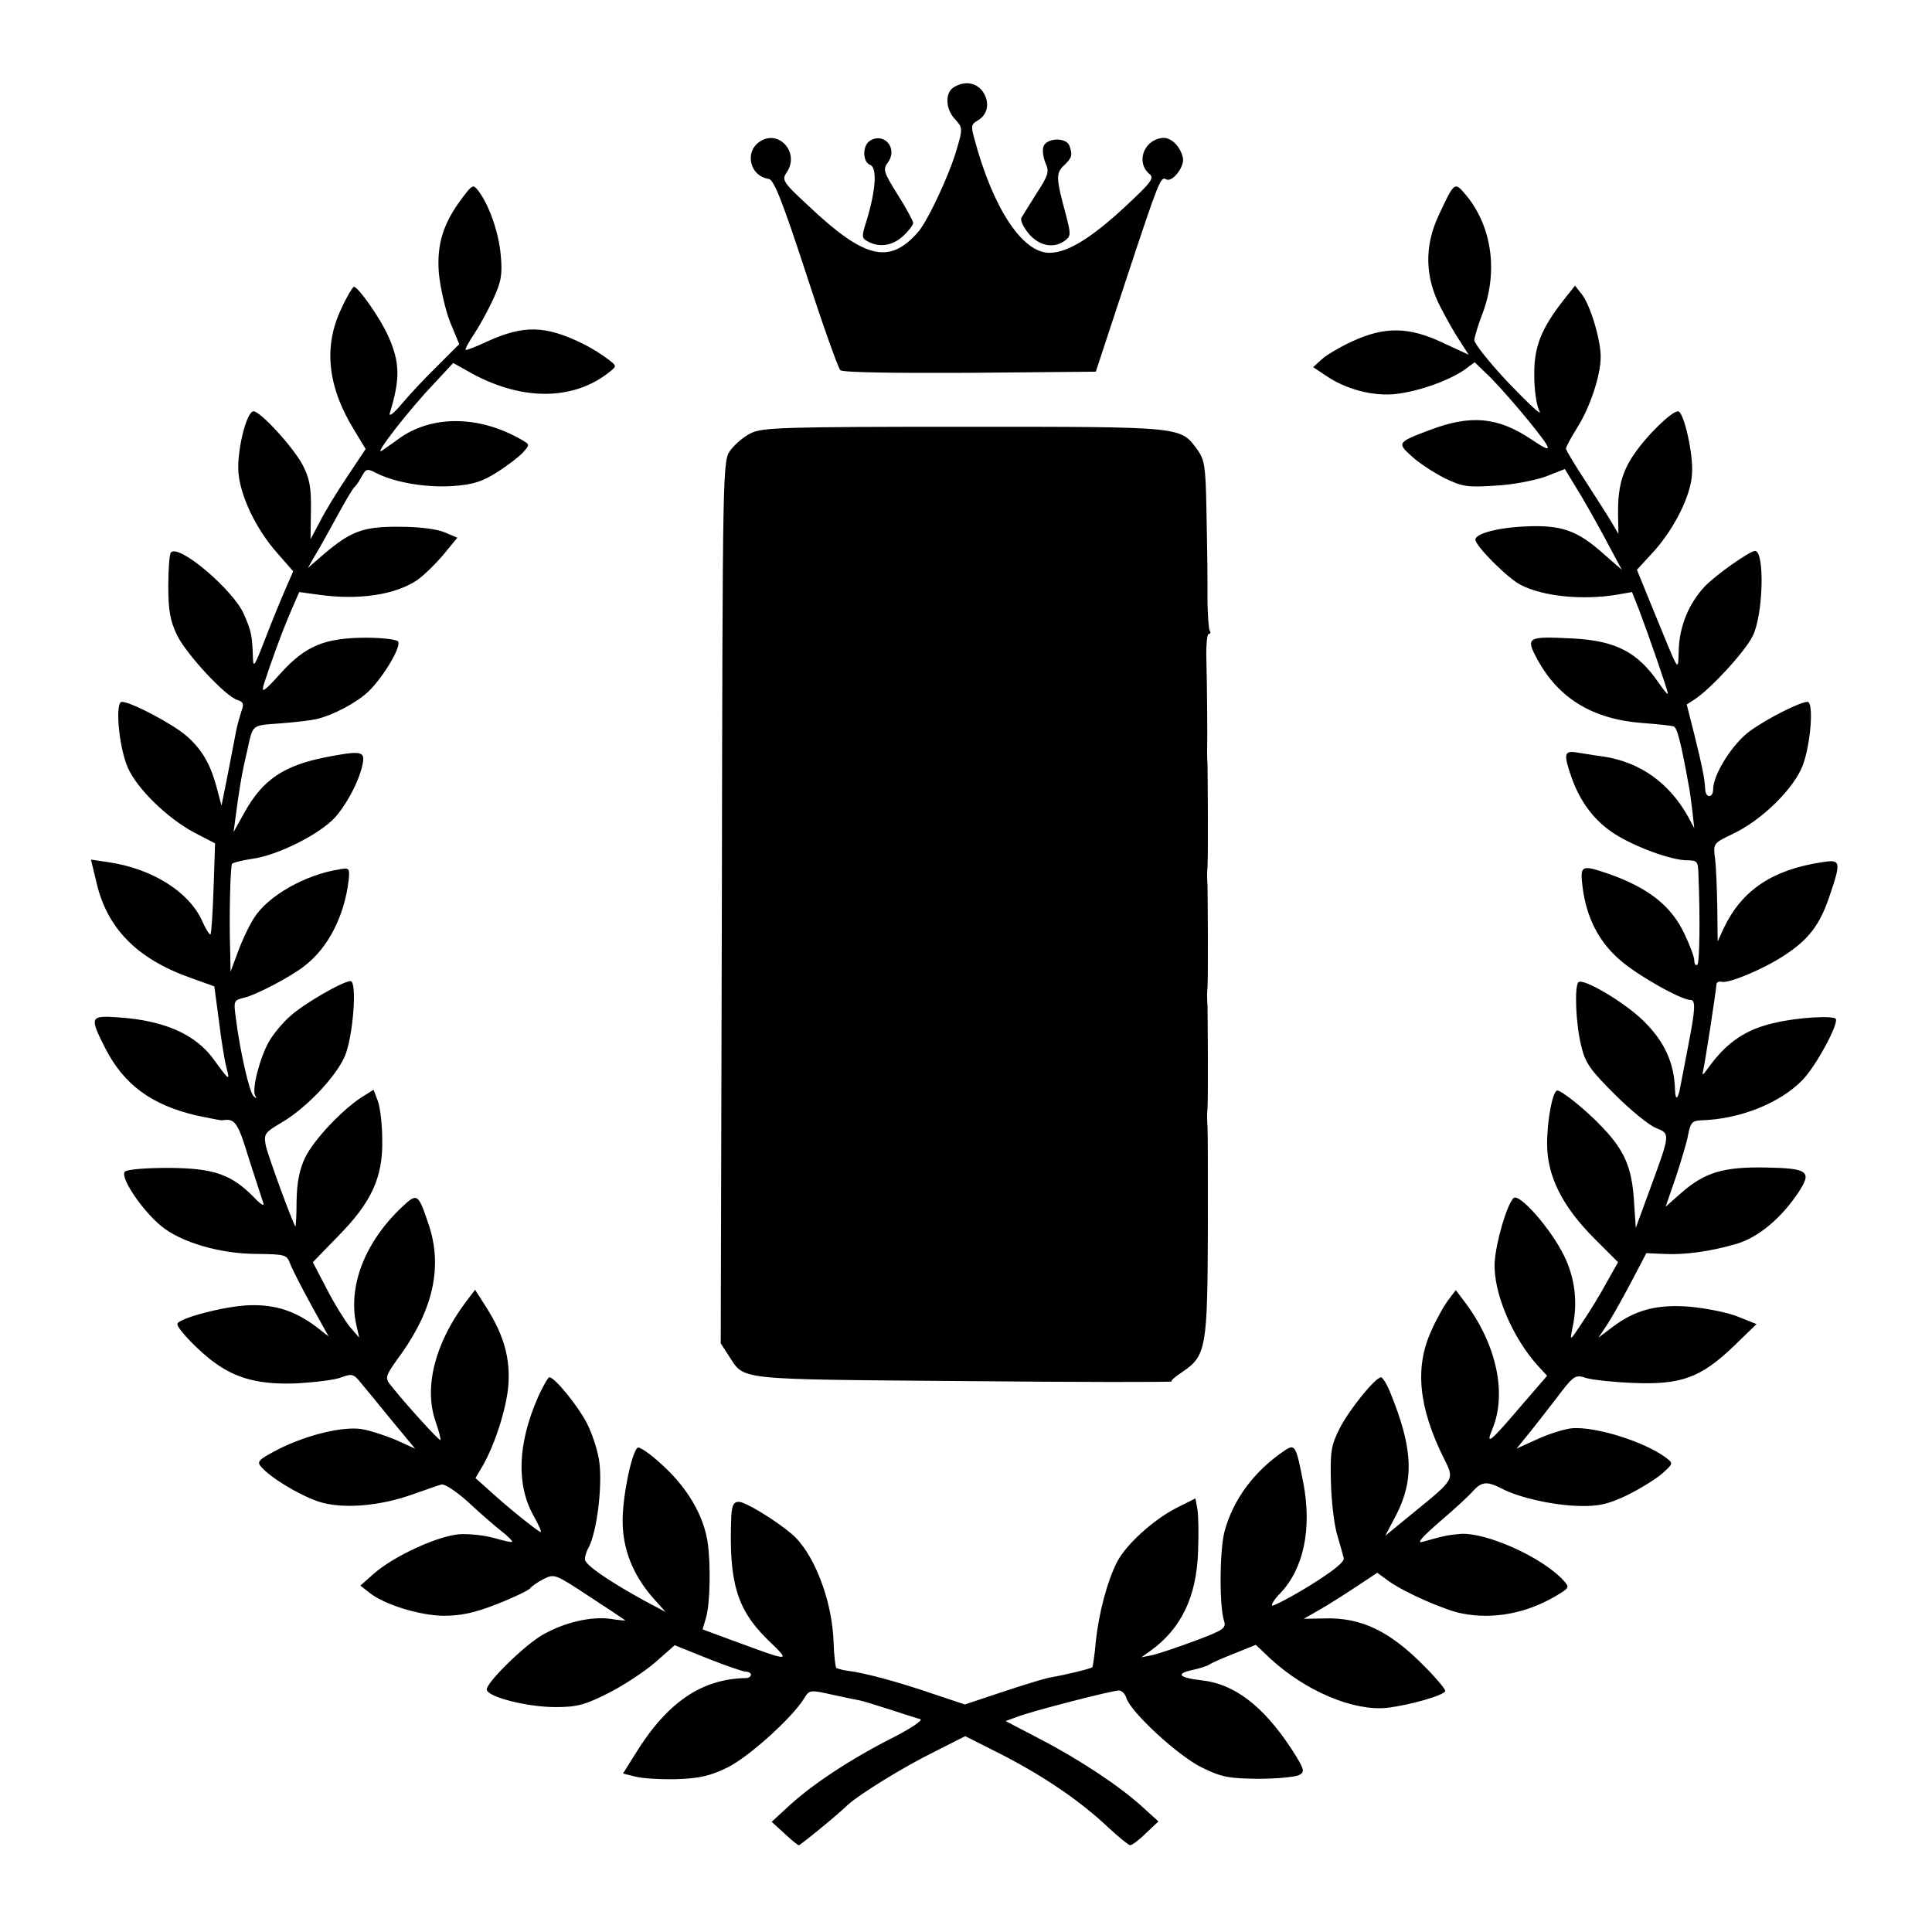 <?xml version="1.0" standalone="no"?>
<!DOCTYPE svg PUBLIC "-//W3C//DTD SVG 20010904//EN"
 "http://www.w3.org/TR/2001/REC-SVG-20010904/DTD/svg10.dtd">
<svg version="1.0" xmlns="http://www.w3.org/2000/svg"
 width="512pt" height="512pt" viewBox="0 0 512 512"
 preserveAspectRatio="xMidYMid meet">
<g transform="translate(0,512) scale(0.1,-0.1)"
fill="#000000" stroke="none">
<path d="M2528 4889 c-24 -14 -23 -58 3 -85 20 -22 21 -24 4 -81 -19 -66 -76
-188 -102 -218 -76 -87 -142 -71 -291 70 -69 64 -71 68 -56 90 33 51 -22 113
-72 80 -42 -27 -27 -92 23 -99 14 -2 36 -58 99 -250 44 -136 85 -251 91 -257
6 -6 136 -8 343 -7 l334 3 81 246 c86 260 91 272 105 264 16 -10 49 32 45 56
-7 33 -34 58 -58 53 -48 -8 -66 -66 -31 -95 12 -9 6 -20 -34 -58 -108 -105
-179 -151 -231 -151 -72 0 -150 119 -199 303 -9 32 -8 38 8 47 27 15 34 47 16
75 -17 26 -48 32 -78 14z"/>
<path d="M2307 4748 c-22 -12 -22 -57 -1 -65 19 -7 15 -67 -9 -146 -14 -44
-14 -48 3 -57 31 -17 66 -11 94 15 14 13 26 29 26 34 0 5 -18 39 -41 75 -38
61 -40 67 -25 87 25 36 -10 78 -47 57z"/>
<path d="M2765 4731 c-3 -10 0 -30 6 -44 10 -21 7 -32 -23 -78 -19 -30 -37
-59 -41 -66 -4 -6 5 -25 19 -42 28 -33 67 -41 97 -18 15 11 15 17 2 67 -27 99
-27 111 -5 132 21 20 23 27 14 52 -9 23 -61 21 -69 -3z"/>
<path d="M1227 4598 c-52 -68 -70 -124 -64 -202 4 -39 17 -97 30 -130 l24 -58
-57 -57 c-32 -31 -74 -76 -95 -101 -21 -25 -35 -36 -32 -25 28 91 27 135 -4
204 -20 46 -79 130 -91 131 -3 0 -19 -26 -33 -57 -49 -102 -37 -209 35 -325
l29 -48 -48 -72 c-27 -40 -60 -94 -73 -120 l-25 -47 1 77 c1 62 -4 85 -22 120
-25 47 -112 142 -130 142 -19 0 -45 -107 -40 -164 6 -63 47 -149 103 -212 l42
-48 -20 -46 c-11 -25 -35 -83 -53 -130 -32 -82 -33 -83 -34 -45 -2 51 -4 62
-23 106 -27 64 -172 188 -194 165 -4 -4 -7 -44 -7 -89 0 -65 5 -92 23 -130 25
-51 128 -162 160 -172 16 -5 18 -11 11 -29 -4 -13 -11 -36 -14 -52 -3 -16 -13
-67 -22 -114 l-17 -85 -12 45 c-17 65 -39 103 -81 140 -37 32 -147 90 -171 90
-19 0 -8 -121 16 -175 25 -56 105 -134 177 -172 l54 -28 -4 -118 c-2 -65 -6
-120 -8 -123 -3 -2 -13 14 -23 37 -35 76 -132 137 -247 154 l-47 7 15 -62 c28
-120 107 -201 248 -251 l64 -23 12 -90 c6 -50 15 -106 20 -125 10 -37 8 -36
-34 22 -49 67 -132 103 -254 111 -74 5 -75 1 -33 -82 49 -96 122 -150 241
-178 33 -7 64 -13 68 -13 35 6 42 -4 72 -103 18 -55 35 -108 38 -117 3 -9 -8
-2 -25 16 -60 61 -106 77 -225 78 -61 0 -111 -4 -117 -10 -14 -14 45 -102 96
-144 52 -43 156 -74 254 -74 75 -1 79 -2 88 -26 5 -14 31 -64 56 -110 l46 -83
-33 26 c-55 41 -107 59 -175 57 -63 -1 -193 -35 -193 -50 0 -13 60 -75 100
-103 59 -43 122 -58 218 -54 48 3 100 9 117 16 27 10 32 9 50 -13 11 -13 48
-58 82 -100 l63 -76 -53 24 c-29 12 -70 25 -90 28 -51 7 -144 -16 -218 -53
-52 -27 -59 -33 -48 -46 24 -29 100 -75 152 -93 63 -21 164 -13 254 20 32 11
65 23 73 25 8 2 39 -18 70 -46 30 -28 70 -63 88 -77 18 -14 31 -27 29 -29 -1
-2 -23 3 -47 10 -25 7 -67 12 -94 10 -57 -5 -173 -58 -226 -105 l-35 -31 23
-18 c39 -32 133 -61 197 -62 45 0 81 7 142 31 46 18 85 37 88 42 4 5 19 16 35
24 29 15 31 14 122 -46 51 -33 94 -62 95 -63 2 -1 -16 0 -40 4 -51 7 -123 -10
-180 -43 -48 -28 -147 -125 -147 -144 0 -20 108 -47 182 -47 57 0 79 6 140 37
40 20 96 57 125 82 l51 45 87 -35 c48 -19 94 -35 101 -35 8 0 14 -4 14 -8 0
-5 -6 -9 -12 -9 -119 -2 -210 -64 -295 -202 l-32 -51 32 -8 c18 -5 67 -8 110
-7 61 2 90 9 135 31 55 27 171 131 203 183 14 23 16 23 74 10 33 -7 65 -14 72
-15 7 -1 43 -12 80 -24 37 -12 74 -24 82 -26 8 -2 -24 -24 -71 -48 -111 -56
-211 -122 -273 -178 l-50 -46 34 -31 c18 -17 35 -31 38 -31 4 0 101 79 131
108 28 26 149 101 229 140 l81 41 99 -50 c112 -58 206 -122 279 -191 28 -26
55 -48 59 -48 5 0 24 14 42 32 l33 31 -43 39 c-59 54 -166 125 -272 180 l-90
47 30 11 c38 15 252 70 270 70 8 0 17 -9 20 -20 12 -38 138 -154 200 -184 53
-26 71 -29 150 -30 50 0 98 5 108 10 16 9 14 15 -21 70 -75 114 -152 172 -238
181 -61 7 -70 18 -21 28 17 4 37 10 42 14 6 4 35 17 66 29 l57 23 38 -36 c93
-86 220 -140 309 -131 61 7 155 34 155 45 0 5 -24 34 -54 64 -92 94 -168 131
-266 128 l-55 -1 42 24 c23 13 67 41 97 61 l56 37 30 -22 c42 -30 148 -77 195
-86 82 -16 170 0 249 47 35 21 36 22 20 40 -56 62 -206 129 -274 124 -34 -3
-47 -6 -100 -21 -17 -5 -2 12 45 53 39 33 79 70 89 82 23 25 37 26 76 6 48
-25 141 -45 208 -46 49 -1 75 5 125 29 34 17 75 42 92 57 29 26 30 27 10 42
-58 43 -187 83 -249 78 -20 -2 -62 -15 -92 -29 l-55 -25 26 32 c15 18 49 62
77 98 49 65 52 67 82 57 17 -5 74 -11 126 -13 125 -5 177 14 263 96 l62 60
-50 20 c-27 11 -84 22 -126 26 -88 7 -145 -8 -206 -54 l-37 -28 20 30 c12 17
40 67 64 112 l43 82 46 -2 c54 -3 123 6 194 27 57 17 118 68 163 136 37 56 26
64 -88 66 -110 2 -160 -13 -221 -66 l-43 -38 27 78 c14 43 30 95 33 114 6 31
11 36 34 37 101 3 207 44 268 106 35 35 97 149 89 163 -6 9 -99 4 -159 -10
-79 -17 -130 -52 -179 -120 -15 -21 -17 -22 -13 -5 5 23 32 196 35 228 1 4 7
7 14 5 19 -4 107 32 164 69 65 42 96 81 122 160 31 91 29 96 -21 88 -131 -20
-212 -74 -260 -175 l-16 -35 -1 90 c-1 50 -3 108 -6 130 -5 40 -5 40 47 65 78
37 163 121 186 183 21 58 29 167 12 167 -19 0 -105 -43 -152 -77 -46 -33 -98
-115 -98 -155 0 -23 -20 -24 -21 0 -1 27 -8 61 -29 146 l-20 79 23 15 c43 29
133 127 152 167 28 56 32 225 6 225 -14 0 -106 -65 -134 -95 -41 -44 -66 -104
-68 -165 -3 -62 5 -73 -69 107 l-42 103 46 50 c54 61 97 147 100 204 4 53 -22
166 -37 166 -17 0 -82 -63 -116 -113 -33 -48 -44 -90 -43 -162 l1 -50 -17 29
c-9 16 -41 65 -69 109 -29 44 -53 84 -53 88 0 5 14 30 30 56 34 54 62 138 62
188 0 45 -28 138 -50 165 l-18 23 -31 -39 c-59 -76 -78 -123 -77 -199 0 -39 6
-81 14 -95 7 -14 -29 20 -81 74 -52 55 -93 107 -92 115 1 9 11 43 24 76 40
112 21 232 -51 314 -25 29 -27 27 -67 -59 -39 -82 -37 -165 5 -245 17 -33 41
-75 53 -92 l21 -33 -69 32 c-89 42 -153 43 -238 4 -33 -15 -70 -37 -82 -48
l-23 -21 33 -22 c54 -37 126 -56 187 -49 60 7 139 35 181 64 l27 20 29 -28
c38 -34 148 -165 162 -191 8 -15 -1 -12 -40 14 -89 60 -161 67 -271 25 -85
-32 -86 -34 -47 -69 19 -18 58 -43 87 -58 48 -23 61 -25 135 -20 45 2 105 14
133 24 l51 20 28 -46 c16 -25 50 -85 76 -133 l47 -88 -47 41 c-70 63 -112 78
-206 74 -75 -3 -135 -19 -135 -35 0 -17 86 -103 120 -120 60 -31 165 -41 255
-26 l40 7 19 -48 c26 -69 76 -213 76 -221 0 -4 -11 9 -24 28 -56 82 -114 112
-228 118 -122 6 -126 4 -93 -57 56 -102 146 -157 277 -167 40 -3 78 -7 83 -9
9 -2 19 -38 40 -155 3 -14 7 -45 10 -70 l5 -45 -16 30 c-50 90 -127 145 -224
160 -25 3 -57 9 -72 11 -33 5 -35 -4 -13 -67 23 -65 61 -115 114 -149 55 -35
151 -70 193 -70 26 0 28 -3 29 -37 5 -121 3 -236 -3 -240 -5 -2 -8 3 -8 12 0
9 -12 41 -26 70 -35 75 -97 123 -203 160 -71 24 -74 22 -67 -36 10 -80 43
-145 99 -193 45 -40 162 -106 187 -106 14 0 13 -24 -6 -121 -9 -46 -18 -95
-21 -109 -6 -34 -13 -38 -14 -9 -2 73 -28 129 -84 184 -50 49 -160 114 -172
102 -11 -11 -7 -111 7 -167 11 -47 23 -64 89 -130 42 -42 91 -82 109 -89 39
-16 39 -14 -16 -164 l-37 -101 -5 75 c-6 86 -25 130 -83 191 -41 44 -108 98
-120 98 -12 0 -27 -77 -27 -141 0 -86 40 -166 126 -252 l62 -62 -31 -55 c-16
-30 -45 -77 -64 -105 -33 -50 -33 -50 -26 -15 15 67 7 133 -22 192 -35 72
-119 167 -134 153 -18 -18 -47 -118 -50 -171 -4 -79 47 -199 115 -274 l24 -26
-70 -81 c-81 -95 -94 -106 -75 -60 39 94 11 224 -72 335 l-25 33 -19 -25 c-11
-14 -32 -51 -46 -83 -44 -96 -34 -202 33 -337 29 -58 31 -54 -83 -147 l-72
-59 30 57 c47 93 43 176 -16 321 -9 23 -21 42 -25 42 -15 0 -85 -86 -110 -136
-22 -43 -25 -61 -23 -139 1 -49 8 -112 16 -140 8 -27 16 -56 18 -64 3 -10 -29
-35 -90 -73 -52 -32 -97 -55 -100 -53 -2 3 7 18 22 33 62 65 84 171 61 292
-19 98 -22 104 -48 87 -81 -54 -138 -130 -161 -216 -13 -50 -14 -198 -1 -237
6 -19 -2 -24 -76 -52 -46 -17 -96 -34 -113 -38 l-30 -6 25 18 c80 58 121 142
125 262 2 48 1 99 -2 114 l-5 27 -50 -25 c-62 -32 -134 -97 -158 -144 -26 -51
-48 -135 -56 -210 -3 -36 -8 -67 -9 -68 -3 -4 -68 -20 -115 -28 -14 -3 -70
-20 -124 -38 l-99 -33 -84 28 c-90 31 -182 56 -225 61 -15 2 -29 6 -32 8 -2 3
-6 34 -7 70 -4 111 -53 236 -111 285 -45 38 -123 85 -140 85 -14 0 -18 -9 -20
-37 -7 -174 14 -246 93 -325 66 -64 70 -64 -88 -6 l-81 30 9 31 c11 37 13 143
4 202 -11 69 -52 140 -117 200 -33 31 -64 53 -69 48 -16 -16 -39 -129 -39
-193 0 -75 27 -143 80 -204 l34 -38 -60 32 c-92 51 -154 93 -154 108 0 7 4 21
10 31 23 44 38 173 27 235 -5 28 -19 70 -32 95 -24 46 -85 121 -99 121 -4 0
-17 -24 -30 -52 -54 -123 -58 -231 -13 -313 14 -25 23 -45 20 -45 -6 0 -86 64
-135 109 l-38 34 19 32 c32 56 62 148 68 211 6 72 -11 135 -58 209 l-30 47
-25 -33 c-81 -108 -111 -225 -80 -315 9 -26 15 -49 13 -50 -3 -3 -92 95 -130
143 -18 22 -18 24 27 86 85 120 109 232 72 342 -28 83 -30 85 -72 45 -97 -92
-142 -208 -120 -310 l8 -35 -25 29 c-13 16 -41 61 -61 100 l-37 71 66 68 c90
91 120 157 118 257 0 41 -6 88 -12 103 l-11 29 -32 -20 c-52 -34 -126 -112
-149 -159 -15 -31 -22 -65 -23 -114 0 -38 -2 -69 -3 -69 -4 0 -74 189 -79 216
-5 29 -2 33 42 59 65 38 142 119 167 174 23 52 34 201 16 201 -20 0 -124 -60
-160 -93 -20 -17 -45 -48 -56 -67 -24 -42 -46 -126 -37 -143 5 -8 4 -9 -4 -2
-11 10 -36 119 -47 207 -6 46 -6 47 22 54 31 7 125 56 161 85 62 48 105 132
116 227 3 31 2 33 -25 28 -90 -14 -189 -70 -226 -129 -14 -22 -33 -63 -43 -91
l-19 -51 -1 55 c-3 79 0 222 5 231 3 3 26 9 53 13 68 9 181 66 221 111 34 39
67 105 73 146 4 28 -8 30 -100 12 -110 -22 -165 -59 -213 -144 l-30 -54 6 45
c9 68 15 102 22 135 4 17 7 32 8 35 16 72 10 67 88 73 40 3 82 8 94 11 45 10
109 44 140 74 39 38 87 118 78 132 -3 5 -41 10 -83 10 -111 0 -162 -21 -228
-94 -45 -50 -52 -54 -45 -30 17 53 48 139 71 192 l23 53 51 -7 c105 -15 203
-1 262 39 17 12 48 42 69 67 l37 45 -33 14 c-21 9 -68 15 -119 15 -96 1 -129
-11 -200 -71 l-44 -38 20 35 c12 19 38 67 59 105 21 39 41 72 45 75 4 3 12 15
19 28 11 20 14 21 39 8 49 -25 133 -39 203 -34 54 4 78 12 117 37 27 17 58 41
68 52 18 20 18 21 -1 32 -114 67 -242 68 -330 3 -16 -12 -37 -26 -44 -31 -21
-12 74 110 137 176 l53 57 52 -29 c134 -72 268 -70 362 5 20 16 20 16 -5 35
-14 11 -43 29 -65 40 -100 49 -157 50 -254 6 -30 -14 -55 -24 -57 -22 -2 2 8
20 22 41 14 21 37 63 51 93 21 46 25 65 20 117 -5 59 -30 131 -59 170 -14 18
-16 17 -41 -16z"/>
<path d="M1990 3972 c-19 -9 -43 -30 -54 -45 -21 -28 -21 -33 -23 -1198 l-3
-1169 22 -34 c42 -64 12 -61 620 -66 306 -3 555 -3 553 -1 -3 2 10 13 28 25
64 43 67 63 68 386 0 159 0 249 -1 265 -1 11 -1 26 -1 33 2 24 2 39 2 152 0
63 -1 124 -1 135 -1 11 -1 26 -1 33 2 24 2 39 2 152 0 63 -1 124 -1 135 -1 11
-1 26 -1 33 2 24 2 39 2 152 0 63 -1 124 -1 135 -1 11 -1 27 -1 35 1 28 0 174
-2 243 -1 37 2 67 6 67 5 0 6 4 3 8 -3 5 -5 38 -6 73 0 79 0 106 -3 258 -2
103 -5 123 -23 148 -46 63 -33 62 -619 62 -481 0 -535 -2 -565 -17z"/>
</g>
</svg>
